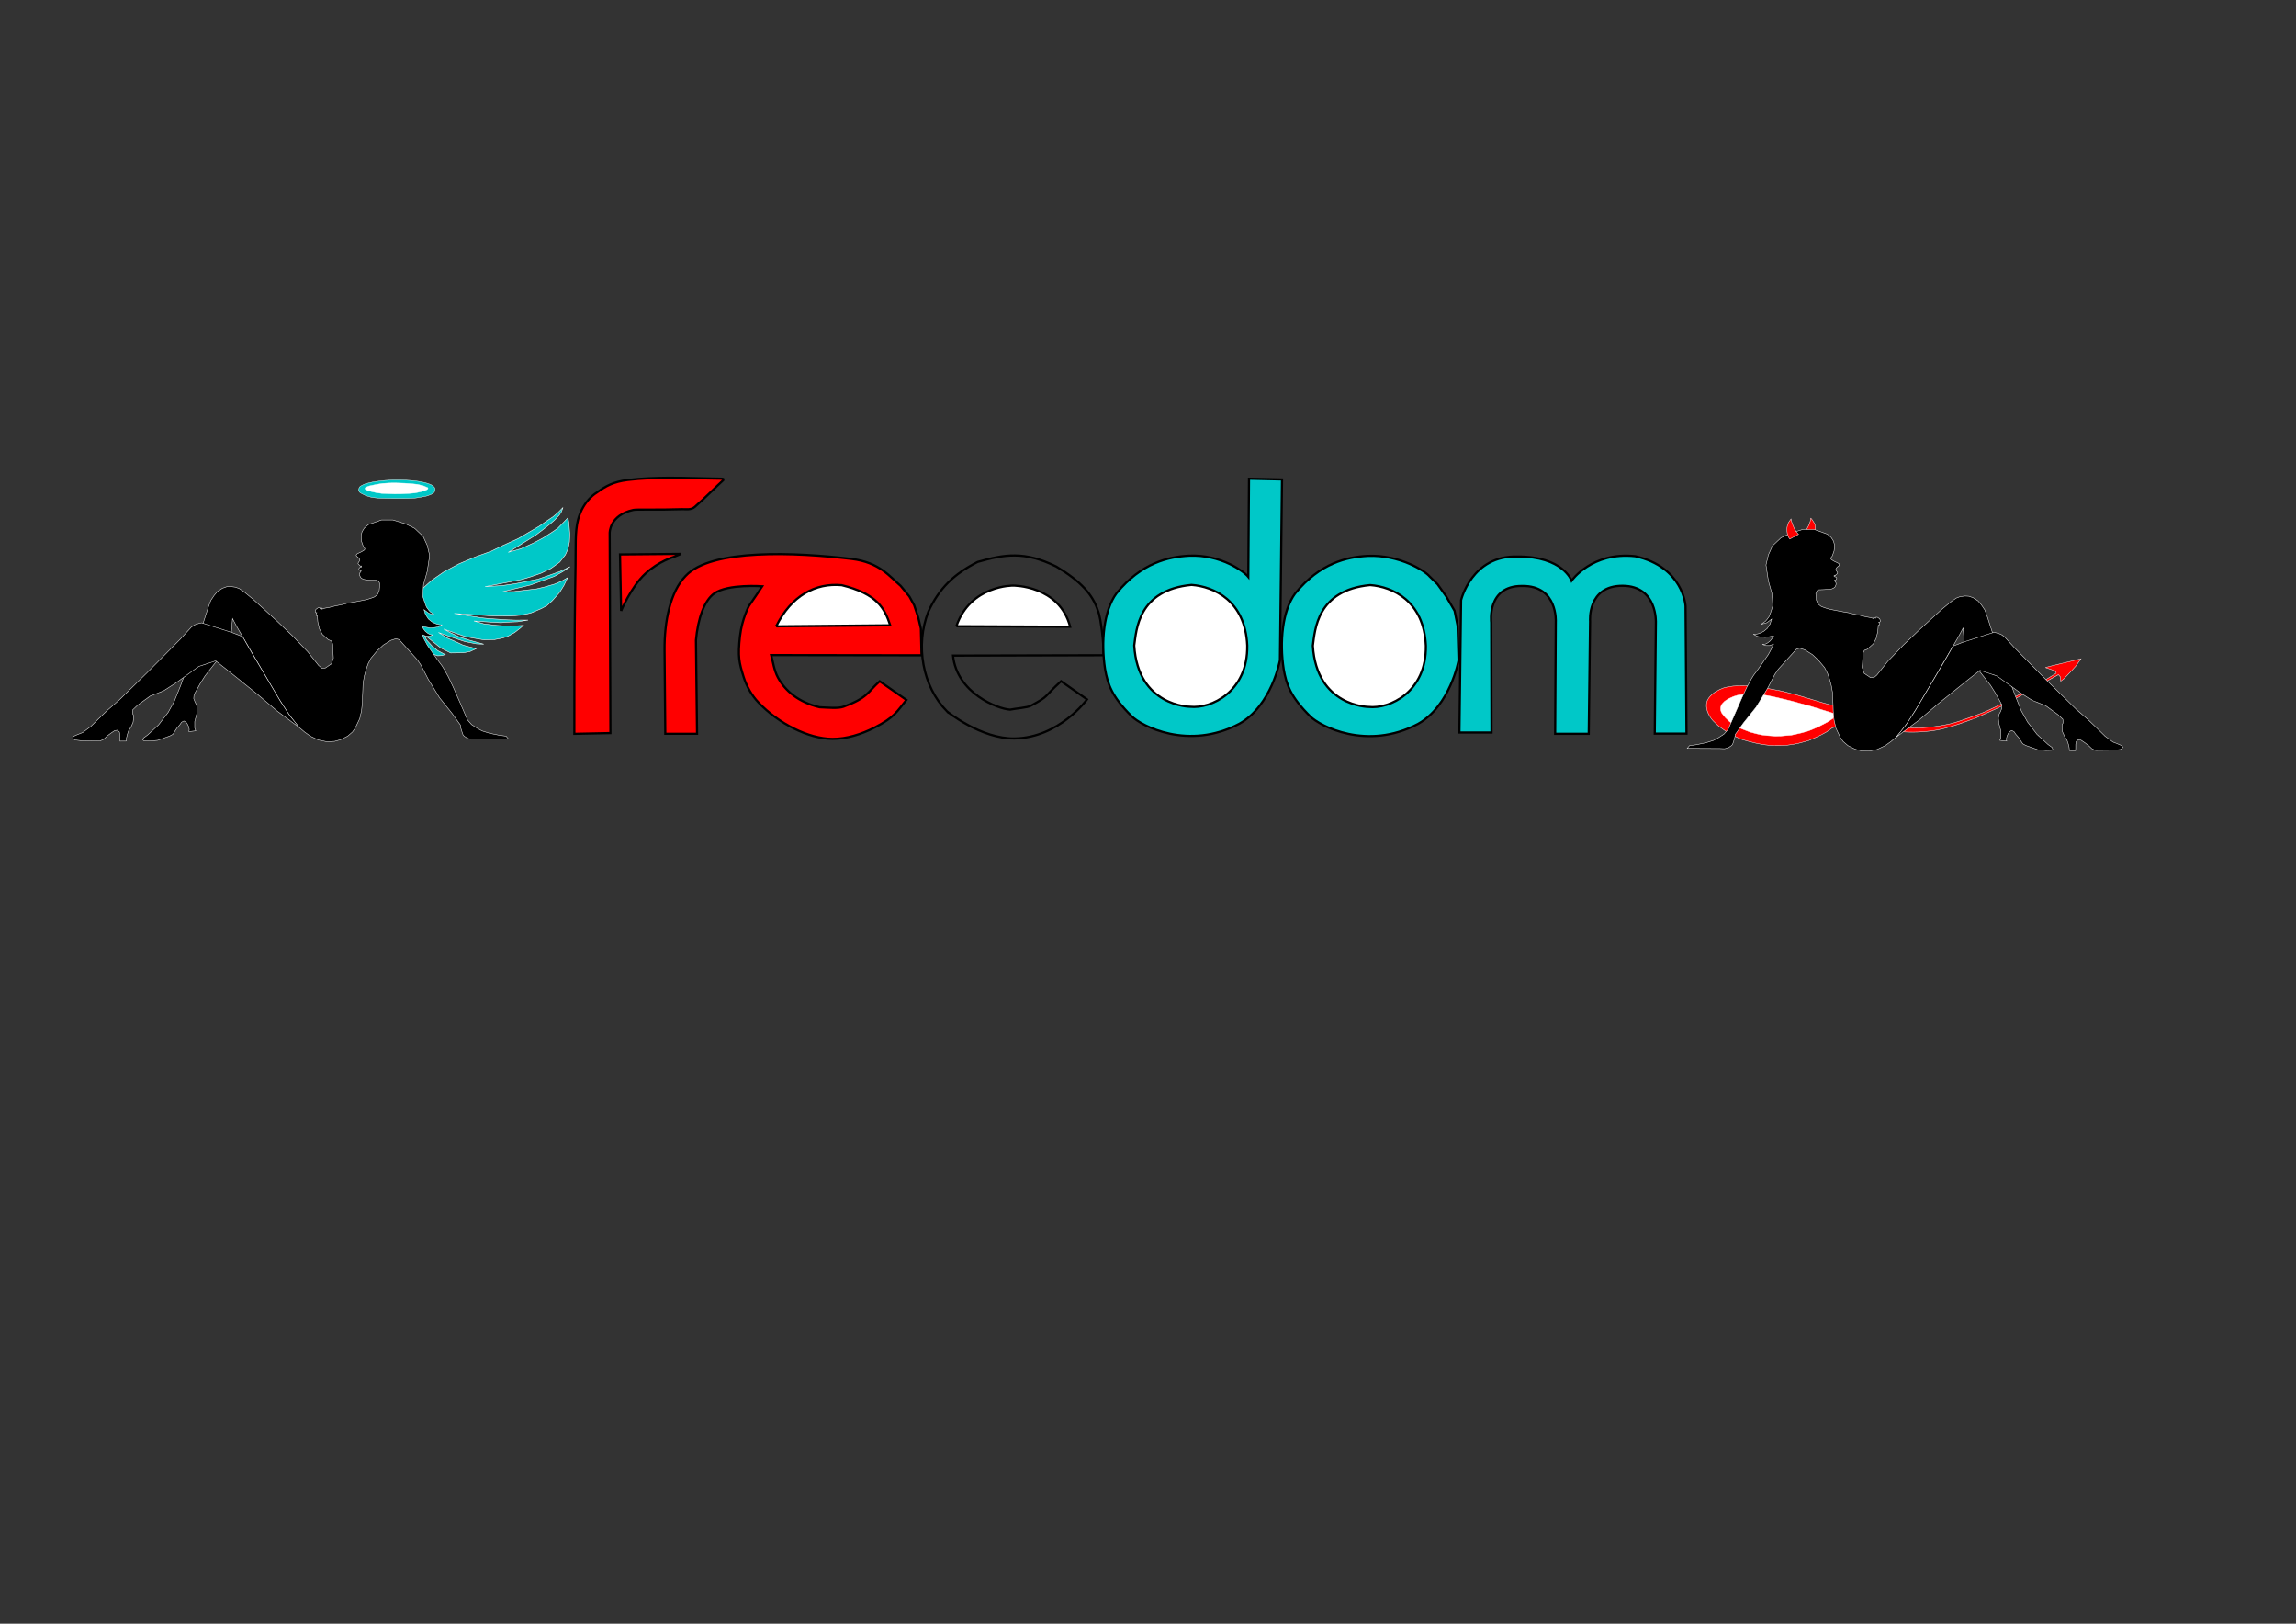 <?xml version="1.0" encoding="UTF-8" standalone="no"?>
<!-- Created with Inkscape (http://www.inkscape.org/) -->

<svg
   xmlns:dc="http://purl.org/dc/elements/1.1/"
   xmlns:cc="http://creativecommons.org/ns#"
   xmlns:rdf="http://www.w3.org/1999/02/22-rdf-syntax-ns#"
   xmlns:svg="http://www.w3.org/2000/svg"
   xmlns="http://www.w3.org/2000/svg"
   xmlns:sodipodi="http://sodipodi.sourceforge.net/DTD/sodipodi-0.dtd"
   xmlns:inkscape="http://www.inkscape.org/namespaces/inkscape"
   width="297mm"
   height="210mm"
   viewBox="0 0 1052.362 744.094"
   id="svg2"
   version="1.1"
   inkscape:version="0.91 r13725"
   sodipodi:docname="freedom.svg">
  <rect x="0" y="0" width="1052.362" height="744.094" fill="#333333" stroke="none"/>
  <defs
     id="defs4" />
  <sodipodi:namedview
     id="base"
     pagecolor="#ffffff"
     bordercolor="#666666"
     borderopacity="1.0"
     inkscape:pageopacity="0.0"
     inkscape:pageshadow="2"
     inkscape:zoom="0.81448436"
     inkscape:cx="478.16614"
     inkscape:cy="419.06355"
     inkscape:document-units="px"
     inkscape:current-layer="layer1"
     showgrid="false"
     inkscape:window-width="1402"
     inkscape:window-height="879"
     inkscape:window-x="38"
     inkscape:window-y="21"
     inkscape:window-maximized="1" />
  <g
     inkscape:label="Camada 1"
     inkscape:groupmode="layer"
     id="layer1"
     transform="translate(0,-308.268)">
    <g
       id="g6567"
       transform="matrix(0.547,0,0,0.547,31.859,202.996)"
       style="stroke:#ffffff;stroke-opacity:1">
      <path
         sodipodi:nodetypes="cccccccccccccccccccccccccccccccccccccccccccccccccccccccccccccccccccccccccccccccccccccccccccccccccccccccccccccccccccccccc"
         inkscape:connector-curvature="0"
         id="path4949"
         d="m 296.193,685.237 7.402,-6.689 9.843,-6.827 12.662,-6.783 13.845,-5.883 13.486,-4.861 9.93,-4.833 12.622,-5.703 10.61,-6.246 7.051,-4.136 7.016,-4.905 4.394,-2.892 4.236,-3.584 4.227,-4.268 -1.475,3.858 -1.711,2.608 -3.907,4.109 -4.456,3.876 -5.287,4.141 -5.903,4.483 -23.127,14.508 10.753,-3.09 10.699,-4.888 7.654,-4.073 7.046,-4.487 5.448,-3.725 8.477,-8.766 0.844,5.312 0.606,8.595 -0.254,6.342 -1.163,5.738 -2.206,5.033 -4.742,6.156 -7.305,5.281 -8.186,3.984 -8.793,3.066 -7.635,2.288 -30.652,5.961 14.481,-0.896 10.377,-1.515 10.497,-2.121 8.909,-1.712 10.718,-3.722 7.902,-2.806 8.309,-3.943 -5.847,3.989 -7.481,4.207 -11.131,3.993 -8.641,3.156 -23.476,5.65 9.724,-0.182 9.99,-1.173 8.703,-1.023 6.866,-1.621 8.081,-2.333 6.107,-2.581 5.032,-2.826 -3.023,6.406 -3.646,5.887 -6.064,6.84 -4.612,4.25 -4.603,2.451 -8.981,3.787 -7.912,1.736 -9.016,0.81 -14.093,-0.107 -32.96,-2.144 22.258,3.616 6.985,0.737 7.592,0.496 7.011,0.489 7.164,0.258 10.791,-0.021 -8.787,1.394 -6.803,0.271 -7.306,0.518 -8.672,-0.493 -13.822,-0.952 8.396,2.432 9.711,1.188 12.551,0.82 10.75,-0.776 -2.43,2.253 -4.895,3.801 -5.722,3.153 -4.34,1.429 -6.779,1.314 -8.509,0.268 -9.174,-1.539 -6.929,-1.329 -17.905,-6.23 5.526,3.037 7.556,3.543 7.885,2.605 12.535,3.475 -5.942,-0.245 -9.712,-1.895 -6.696,-2.182 -7.369,-2.539 -8.209,-2.947 7.639,4.809 6.517,2.765 6.461,3.043 10.968,2.942 -5.171,2.419 -5.579,1.019 -10.636,0.159 -8.347,-4.202 -14.115,-11.398 2.285,4.688 4.476,4.91 4.886,4.079 6.257,3.279 -2.898,0.83 -3.428,0.191 -4.168,-1.52 -7.217,-9.49 -3.602,-10.12 -3.381,-18.933 z"
         style="fill:#00c8c8;fill-opacity:1;fill-rule:evenodd;stroke:#ffffff;stroke-width:0.411px;stroke-linecap:butt;stroke-linejoin:miter;stroke-opacity:1" />
      <path
         sodipodi:nodetypes="cccccccsssssssccccccssssssssc"
         inkscape:connector-curvature="0"
         id="path4953"
         d="m 305.1,600.131 -0.72,-0.706 -1.251,-0.769 -2.225,-0.914 -3.35,-1.008 -4.443,-0.888 -4.761,-0.657 c 0,0 -5.586,-0.519 -10.202,-0.545 -2.279,-0.013 -6.942,3.2e-4 -7.457,-0.028 -0.491,-0.027 -2.671,0.087 -5.857,0.322 -3.003,0.222 -7.116,0.739 -10.531,1.306 -1.201,0.199 -3.124,0.75 -4.163,0.956 -2.78,0.551 -4.949,1.845 -5.192,1.966 -0.528,0.264 -1.746,0.768 -2.278,2.063 -0.339,0.826 -0.489,2.001 -0.489,2.001 l 0.66,1.32 0.902,0.831 1.752,0.905 2.799,1.381 4.781,1.442 c 0,0 5.191,0.715 6.658,0.751 5.648,0.136 15.935,0.358 23.945,0.148 2.557,-0.067 6.207,-0.31 6.574,-0.38 0.634,-0.121 4.956,-0.739 7.361,-1.241 2.686,-0.56 3.537,-1.04 5.506,-1.825 1.315,-0.524 2.298,-1.504 2.35,-1.604 0.179,-0.344 1.007,-1.296 0.869,-2.421 -0.075,-0.616 -0.114,-1.024 -0.409,-1.477 -0.285,-0.438 -0.828,-0.93 -0.828,-0.93 z"
         style="fill:#00c8c8;fill-opacity:1;fill-rule:evenodd;stroke:#ffffff;stroke-width:0.306px;stroke-linecap:butt;stroke-linejoin:miter;stroke-opacity:1" />
      <path
         sodipodi:nodetypes="cccccccccccccccccccccccccccccccccccc"
         inkscape:connector-curvature="0"
         id="path4951-7"
         d="m 299.261,600.669 -2.806,-1.216 -4.959,-1.203 -4.955,-0.511 -5.888,-0.431 -6.633,-0.208 -5.705,0.012 -5.982,0.376 -3.952,0.62 -3.923,0.785 -3.277,0.712 -1.94,0.725 -0.895,0.405 -0.452,0.289 -0.252,0.396 -0.004,0.568 0.425,0.512 0.889,0.496 0.921,0.48 3.273,0.814 3.842,0.875 4.578,0.667 6.173,0.269 4.581,0.153 5.522,-0.042 6.734,-0.352 4.77,-0.393 4.581,-0.963 3.512,-0.878 1.913,-0.903 0.564,-0.372 0.327,-0.323 0.137,-0.475 -0.124,-0.379 -0.398,-0.296 z"
         style="fill:#ffffff;fill-opacity:1;fill-rule:evenodd;stroke:#ffffff;stroke-width:0.306px;stroke-linecap:butt;stroke-linejoin:miter;stroke-opacity:1;image-rendering:auto" />
      <g
         transform="matrix(-1,0,0,1,606.431,14.436)"
         id="g4941"
         style="stroke:#ffffff;stroke-opacity:1">
        <path
           style="fill:#000000;fill-opacity:1;fill-rule:evenodd;stroke:#ffffff;stroke-width:0.363px;stroke-linecap:butt;stroke-linejoin:miter;stroke-opacity:1"
           d="m 238.681,797.048 1.927,-2.315 5.501,-0.7 8.285,-1.686 6.285,-1.967 3.714,-1.967 5.143,-3.372 3.428,-3.934 6.571,-15.174 5.428,-12.364 4,-8.43 3.306,-6.021 2.155,-3.479 3.13,-4.158 3.979,-5.654 5.07,-7.306 2.93,-5.415 1.429,-3.372 -3.259,1.197 -1.9,-0.01 -1.259,0.006 -1.442,-0.475 -1.43,-0.574 1.222,-0.06 1.234,-0.12 1.894,-0.974 2.176,-1.715 1.348,-1.688 1.515,-2.384 -1.441,0.173 -3.144,0.549 -2.471,0.424 -2.829,-0.269 -3.672,-0.552 -3.388,-1.844 2.066,0 2.369,-0.48 2.101,-0.854 2.247,-1.162 2.849,-2.363 2.36,-3.685 1.292,-4.102 -2.742,2.042 -1.559,1.057 -1.583,0.436 -2.89,0.807 3.624,-2.56 1.285,-1.508 1.808,-2.472 1.336,-3.533 1.714,-5.339 -0.571,-9.835 -3.143,-11.24 -2,-13.207 2,-8.43 3.428,-7.587 7.143,-6.744 7.428,-3.653 10.857,-3.372 9.428,0 11.143,3.934 3.316,2.916 1.845,2.985 0.771,2.937 -0.053,2.749 -0.245,2.402 -1.041,3.021 -0.578,1.502 -1.014,1.198 -0.17,0.874 0.596,0.771 2.37,1.423 2.288,1.053 1.45,0.78 0.61,0.955 -0.39,0.906 -1.013,0.752 -0.72,0.634 -0.595,0.801 -0.356,0.892 0.337,0.974 0.846,1.186 0.339,0.799 -0.328,0.686 -1.061,0.807 -0.593,0.82 -0.899,-0.263 -0.068,0.81 0.631,0.369 0.754,0.115 0.641,0.673 0.187,0.663 -0.346,0.836 -0.942,0.467 -0.653,0.204 0.284,0.545 0.223,0.428 0.542,0.573 0.329,0.867 -0.008,1.036 -0.395,1.096 -0.509,0.982 -0.913,0.815 -1.571,0.788 -1.9,0.336 -4.651,0.299 -4.777,0.18 -0.857,0.512 -0.776,1.022 -0.471,0.836 -0.139,1.001 0.15,1.577 0.167,1.783 0.166,1.917 0.472,1.121 0.798,1.849 0.984,0.96 1.829,1.369 3.125,1.163 3.177,0.982 3.528,0.743 5.188,1.001 4.143,0.77 3.835,0.639 4.388,1.144 5.256,1.037 5.182,1.277 3.851,0.66 2.286,0.802 -0.307,-0.695 0.315,-0.237 0.948,0.281 0.51,0.362 0.017,-0.577 0.217,-0.26 0.781,-0.052 0.768,0.078 1.777,1.276 0.238,0.644 0.22,0.924 -0.041,0.735 -0.477,0.455 -0.724,-0.034 0.395,0.864 0.09,0.849 -0.062,0.671 -0.359,0.258 -0.493,-0.022 -0.385,5.16 -1.41,5.972 -2.438,4.496 -4.937,4.443 -2.425,0.942 -1.169,2.314 -0.344,6.027 -0.347,6.153 1.641,4.777 5.262,3.561 2.72,0.138 2.668,-2.234 9.209,-11.586 12.852,-13.407 13.283,-12.649 10.781,-9.872 8.822,-8.036 4.186,-3.432 3.643,-2.986 3.751,-2.514 3.197,-1.218 4.017,-0.533 3.366,0.173 3.588,1.278 4.081,2.621 2.75,3.246 2.884,4.285 2.167,5.842 1.913,6.015 5.143,15.736 7.143,19.108 8.857,24.446 5.428,13.488 5.143,9.273 8,10.397 9.143,8.43 3.519,2.574 0.544,1.65 -1.207,0.721 -4.571,0.113 -6.571,-0.562 -10.285,-3.653 -2.571,-1.405 -3.394,-5.192 -2.412,-2.759 -1.462,-2.154 -1.965,-1.045 -1.806,1.006 -0.995,1.365 -1.126,2.296 -0.533,2.353 0.266,1.882 -5.76,-0.641 0.902,-2.45 0,-5.339 -1.714,-6.463 -0.411,-4.315 0.33,-1.71 0.416,-1.831 0.968,-1.709 1.258,-3.248 -0.275,-3.204 -5.143,-9.273 -4.15,-6.61 -10.624,-13.531 -3.511,-4.867 -3.298,-4.448 -2.068,-4.057 -1.147,-3.657 -1.202,-4.136 -1.117,-13.207 -3.268,6.208 -5.159,8.923 -3.599,6.225 -12.285,21.075 -14,23.884 -7.662,12.24 -5.258,7.015 -4.675,5.681 -4.617,3.895 -4.931,3.482 -6.571,3.091 -6.857,1.405 -6.571,-0.281 -5.143,-1.405 -5.874,-2.948 -3.998,-3.453 -2.412,-3.434 -3.714,-7.868 -1.497,-6.559 -0.716,-7.093 -0.13,-4.878 -0.229,-5.636 -0.166,-5.184 -1.139,-6.421 -1.552,-5.536 -1.556,-4.498 -2.443,-4.775 -5.143,-6.182 -5.143,-4.777 -6.286,-3.934 -4.286,-1.405 -2.678,0.738 -6.584,7.267 -3.314,3.663 -5.423,6.035 -2.857,4.215 -6.286,12.083 -9.428,15.455 -10.571,13.207 -6.857,9.554 -0.452,2.804 -0.955,3.038 -0.879,2.587 -0.99,1.043 -2.448,1.654 -3.191,0.906 -3.787,-0.159 z"
           id="path3531-3"
           inkscape:connector-curvature="0"
           sodipodi:nodetypes="ccccccccccccccccccccccccccccccccccccccccccccccccccccccccccccccccccccccccccccccccccccccccccccccccccccccccccccccccccccccccccccccccccccccccccccccccccccccccccccccccccccccccccccccccccccccccccccccccccccccccccccccccccccccccccccccccccccccccccccccccccccccccccccccccccccccccccc" />
        <path
           style="fill:#000000;fill-opacity:1;fill-rule:evenodd;stroke:#ffffff;stroke-width:0.363px;stroke-linecap:butt;stroke-linejoin:miter;stroke-opacity:1"
           d="m 413.938,787.499 18.535,-13.795 16.762,-14.258 24.917,-20.05 9.81,-7.72 14.121,4.664 19.107,13.75 10.42,6.683 11.326,4.456 10.42,7.575 4.027,3.801 c 0.405,2.202 0.326,3.689 -0.402,4.219 l -0.176,3.364 0.338,2.976 1.79,4.001 2.043,3.186 1.028,3.103 0.672,2.831 0.219,2.609 5.188,0.055 0.086,-2.264 0.01,-3.001 0.429,-2.352 1.747,-1.557 2.225,0.349 3.325,2.258 2.85,2.119 3.091,2.914 2.972,1.355 15.194,-0.174 5.881,-0.643 1.148,-0.873 0.612,-1.009 -0.669,-1.193 -2.573,-1.154 -5.065,-2.01 -6.652,-4.96 -6.423,-6.336 -8.119,-7.813 -9.429,-8.175 -24.285,-23.801 -27.473,-27.784 -8.562,-9.362 -2.854,-1.966 -3.076,-1.052 -2.751,-0.651 -25.816,8.283 -8.481,3.283 -7.448,13.045 -24.318,41.185 -7.722,11.848 z"
           id="path3533-6"
           inkscape:connector-curvature="0"
           sodipodi:nodetypes="cccccccccccccccccccccccccccccccccccccccccccccccccccc" />
      </g>
    </g>
    <g
       id="g6742"
       transform="matrix(0.547,0,0,0.547,398.963,215.273)"
       style="stroke:#ffffff;stroke-opacity:1">
      <path
         sodipodi:nodetypes="cccccccccccccccccccssscccccccccccccccssscssssssscccccccssssssscc"
         inkscape:connector-curvature="0"
         id="path6575"
         d="m 805.887,779.838 -4.518,3.248 -5.227,2.853 -5.816,2.669 -4.261,1.858 -4.418,1.196 -4.237,1.124 -4.059,0.786 -5.199,0.749 -5.362,0.269 -5.889,0.041 -4.196,-0.289 -2.933,-0.328 -2.968,-0.418 -4.791,-0.952 -6.259,-1.561 -5.515,-1.558 -5.454,-2.411 -4.704,-2.405 c 0,0 -7.547,-4.603 -11.042,-7.939 -2.449,-2.337 -2.993,-2.869 -3.799,-3.837 -0.753,-0.904 -3.362,-4.194 -4.403,-8.747 -1.159,-5.069 0.818,-8.106 0.818,-8.106 l 0.906,-1.464 1.338,-1.597 2.548,-2.277 1.9,-1.324 3.296,-1.751 3.475,-1.404 3.586,-0.848 4.124,-0.606 4.968,-0.254 5.63,-0.06 5.808,0.506 11.439,1.528 13.403,2.586 12.736,3.3 c 0,0 10.024,3.08 21.476,6.452 22.328,6.576 55.934,7.941 57.34,8.175 0.597,0.1 -5.333,8.259 -2.738,9.748 6.571,3.77 24.759,3.115 24.759,3.115 0,0 13.632,-0.24 27.525,-3.58 8.511,-2.046 23.498,-8.103 24.296,-8.236 0.97,-0.162 8.639,-3.321 23.102,-10.748 5.334,-2.739 11.807,-6.596 18.901,-10.329 9.539,-5.02 16.841,-9.706 21.524,-12.609 3.381,-2.096 -8.926,-4.998 -8.441,-5.16 1.372,-0.457 5.736,-1.458 12.601,-3.174 8.459,-2.114 17.215,-4.149 17.215,-4.149 l -4.251,6.002 -3.907,4.343 -5.97,6.229 -2.866,2.202 -0.207,-3.521 -1.696,-1.928 c 0,0 -0.056,0.076 -16.2,8.988 -9.694,5.351 -12.76,6.986 -22.191,12.432 -9.825,5.673 -18.815,9.397 -24.277,11.867 -3.594,1.626 -8.013,3.768 -8.175,3.635 -0.276,-0.226 -9.384,3.677 -18.715,6.395 -8.575,2.498 -13.737,3.677 -23.374,4.437 -12.761,1.007 -21.44,-0.195 -25.718,-0.916 -18.818,-3.172 -38.299,-6.255 -38.299,-6.255 z"
         style="fill:#ff0000;fill-opacity:1;fill-rule:evenodd;stroke:#ffffff;stroke-width:0.343px;stroke-linecap:butt;stroke-linejoin:miter;stroke-opacity:1" />
      <path
         sodipodi:nodetypes="csccc"
         inkscape:connector-curvature="0"
         id="path6581"
         d="m 784.297,613.852 c -0.426,0.615 3.725,-5.822 3.596,-9.747 -0.014,-0.427 3.24,3.927 3.549,5.583 0.548,3.53 0.139,4.057 0.095,5.11 z"
         style="fill:#ff0000;fill-opacity:1;fill-rule:evenodd;stroke:#ffffff;stroke-width:0.343px;stroke-linecap:butt;stroke-linejoin:miter;stroke-opacity:1" />
      <path
         sodipodi:nodetypes="cccccccccccccccccccccccccccccccccccccccc"
         inkscape:connector-curvature="0"
         id="path6577"
         d="m 712.706,765.888 -0.271,-1.254 -0.047,-1.533 0.265,-1.327 0.497,-1.358 0.979,-1.209 1.456,-1.512 1.697,-1.22 2.456,-1.411 3.63,-1.604 3.08,-0.969 5.655,-0.761 8.452,-0.351 8.993,0.993 8.036,1.582 13.898,3.303 16.598,4.554 18.55,5.745 0.346,2.908 -0.449,1.413 -4.689,3.067 -7.207,3.761 -5.3,2.317 -3.633,1.433 -5.55,1.546 -5.124,1.179 -3.371,0.709 -4.578,0.383 -4.534,0.395 -4.579,0.058 -6.397,-0.474 -4.585,-0.528 -4.554,-0.98 -5.485,-1.48 -6.706,-2.584 -6.45,-3.265 -3.922,-2.849 -3.603,-3.484 -2.844,-3.613 z"
         style="fill:#ffffff;fill-opacity:1;fill-rule:evenodd;stroke:#ffffff;stroke-width:0.343px;stroke-linecap:butt;stroke-linejoin:miter;stroke-opacity:1" />
      <g
         transform="translate(6.804,-0.21)"
         id="g4945"
         style="stroke:#ffffff;stroke-opacity:1">
        <path
           style="fill:#000000;fill-opacity:1;fill-rule:evenodd;stroke:#ffffff;stroke-width:0.363px;stroke-linecap:butt;stroke-linejoin:miter;stroke-opacity:1"
           d="m 677.605,797.192 1.927,-2.315 5.501,-0.7 8.285,-1.686 6.285,-1.967 3.714,-1.967 5.143,-3.372 3.428,-3.934 6.571,-15.174 5.428,-12.364 4,-8.43 3.306,-6.021 2.155,-3.479 3.13,-4.158 3.979,-5.654 5.07,-7.306 2.93,-5.415 1.429,-3.372 -3.259,1.197 -1.9,-0.01 -1.259,0.006 -1.442,-0.475 -1.43,-0.574 1.222,-0.06 1.234,-0.12 1.894,-0.974 2.176,-1.715 1.348,-1.688 1.515,-2.384 -1.441,0.173 -3.144,0.549 -2.471,0.424 -2.829,-0.269 -3.672,-0.552 -3.388,-1.844 2.066,0 2.369,-0.48 2.101,-0.854 2.247,-1.162 2.849,-2.363 2.36,-3.685 1.292,-4.102 -2.742,2.042 -1.559,1.057 -1.583,0.436 -2.89,0.807 3.624,-2.56 1.285,-1.508 1.808,-2.472 1.336,-3.533 1.714,-5.339 -0.571,-9.835 -3.143,-11.24 -2,-13.207 2,-8.43 3.428,-7.587 7.143,-6.744 7.428,-3.653 10.857,-3.372 9.428,0 11.143,3.934 3.316,2.916 1.845,2.985 0.771,2.937 -0.053,2.749 -0.245,2.402 -1.041,3.021 -0.578,1.502 -1.014,1.198 -0.17,0.874 0.596,0.771 2.37,1.423 2.288,1.053 1.45,0.78 0.61,0.955 -0.39,0.906 -1.013,0.752 -0.72,0.634 -0.595,0.801 -0.356,0.892 0.337,0.974 0.846,1.186 0.339,0.799 -0.328,0.686 -1.061,0.807 -0.593,0.82 -0.899,-0.263 -0.068,0.81 0.631,0.369 0.754,0.115 0.641,0.673 0.187,0.663 -0.346,0.836 -0.942,0.467 -0.653,0.204 0.284,0.545 0.223,0.428 0.542,0.573 0.329,0.867 -0.008,1.036 -0.395,1.096 -0.509,0.982 -0.913,0.815 -1.571,0.788 -1.9,0.336 -4.651,0.299 -4.777,0.18 -0.857,0.512 -0.776,1.022 -0.471,0.836 -0.139,1.001 0.15,1.577 0.167,1.783 0.166,1.917 0.472,1.121 0.798,1.849 0.984,0.96 1.829,1.369 3.125,1.163 3.177,0.982 3.528,0.743 5.188,1.001 4.143,0.77 3.835,0.639 4.388,1.144 5.256,1.037 5.182,1.277 3.851,0.66 2.286,0.802 -0.307,-0.695 0.315,-0.237 0.948,0.281 0.51,0.362 0.017,-0.577 0.217,-0.26 0.781,-0.052 0.768,0.078 1.777,1.276 0.238,0.644 0.22,0.924 -0.041,0.735 -0.477,0.455 -0.724,-0.034 0.395,0.864 0.09,0.849 -0.062,0.671 -0.359,0.258 -0.493,-0.022 -0.385,5.16 -1.41,5.972 -2.438,4.496 -4.937,4.443 -2.425,0.942 -1.169,2.314 -0.344,6.027 -0.347,6.153 1.641,4.777 5.262,3.561 2.72,0.138 2.668,-2.234 9.209,-11.586 12.852,-13.407 13.283,-12.649 10.781,-9.872 8.822,-8.036 4.186,-3.432 3.643,-2.986 3.751,-2.514 3.197,-1.218 4.017,-0.533 3.366,0.173 3.588,1.278 4.081,2.621 2.75,3.246 2.884,4.285 2.167,5.842 1.913,6.015 5.143,15.736 7.143,19.108 8.857,24.446 5.428,13.488 5.143,9.273 8,10.397 9.143,8.43 3.519,2.574 0.544,1.65 -1.207,0.721 -4.571,0.113 -6.571,-0.562 -10.285,-3.653 -2.571,-1.405 -3.394,-5.192 -2.412,-2.759 -1.462,-2.154 -1.965,-1.045 -1.806,1.006 -0.995,1.365 -1.126,2.296 -0.533,2.353 0.266,1.882 -5.76,-0.641 0.902,-2.45 0,-5.339 -1.714,-6.463 -0.411,-4.315 0.33,-1.71 0.416,-1.831 0.968,-1.709 1.258,-3.248 -0.275,-3.204 -5.143,-9.273 -4.15,-6.61 -10.624,-13.531 -3.511,-4.867 -3.298,-4.448 -2.068,-4.057 -1.147,-3.657 -1.202,-4.136 -1.117,-13.207 -3.268,6.208 -5.159,8.923 -3.599,6.225 -12.285,21.075 -14,23.884 -7.662,12.24 -5.258,7.015 -4.675,5.681 -4.617,3.895 -4.931,3.482 -6.571,3.091 -6.857,1.405 -6.571,-0.281 -5.143,-1.405 -5.874,-2.948 -3.998,-3.453 -2.412,-3.434 -3.714,-7.868 -1.497,-6.559 -0.716,-7.093 -0.13,-4.878 -0.229,-5.636 -0.166,-5.184 -1.139,-6.421 -1.552,-5.536 -1.556,-4.498 -2.443,-4.775 -5.143,-6.182 -5.143,-4.777 -6.286,-3.934 -4.286,-1.405 -2.678,0.738 -6.584,7.267 -3.314,3.663 -5.423,6.035 -2.857,4.215 -6.286,12.083 -9.428,15.455 -10.571,13.207 -6.857,9.554 -0.452,2.804 -0.955,3.038 -0.879,2.587 -0.99,1.043 -2.448,1.654 -3.191,0.906 -3.787,-0.159 z"
           id="path3531"
           inkscape:connector-curvature="0"
           sodipodi:nodetypes="ccccccccccccccccccccccccccccccccccccccccccccccccccccccccccccccccccccccccccccccccccccccccccccccccccccccccccccccccccccccccccccccccccccccccccccccccccccccccccccccccccccccccccccccccccccccccccccccccccccccccccccccccccccccccccccccccccccccccccccccccccccccccccccccccccccccccccc" />
        <path
           style="fill:#000000;fill-opacity:1;fill-rule:evenodd;stroke:#ffffff;stroke-width:0.363px;stroke-linecap:butt;stroke-linejoin:miter;stroke-opacity:1"
           d="m 852.862,787.642 18.535,-13.795 16.762,-14.258 24.917,-20.05 9.81,-7.72 14.121,4.664 19.107,13.75 10.42,6.683 11.326,4.456 10.42,7.575 4.027,3.801 c 0.405,2.202 0.326,3.689 -0.402,4.219 l -0.176,3.364 0.338,2.976 1.79,4.001 2.043,3.186 1.028,3.103 0.672,2.831 0.219,2.609 5.188,0.055 0.086,-2.264 0.01,-3.001 0.429,-2.352 1.747,-1.557 2.225,0.349 3.325,2.258 2.85,2.119 3.091,2.914 2.972,1.355 15.194,-0.174 5.881,-0.643 1.148,-0.873 0.612,-1.009 -0.669,-1.193 -2.573,-1.154 -5.065,-2.01 -6.652,-4.96 -6.423,-6.336 -8.119,-7.813 -9.429,-8.175 -24.285,-23.801 -27.473,-27.784 -8.562,-9.362 -2.854,-1.966 -3.076,-1.052 -2.751,-0.651 -25.816,8.283 -8.481,3.283 -7.448,13.045 -24.318,41.185 -7.722,11.848 z"
           id="path3533"
           inkscape:connector-curvature="0"
           sodipodi:nodetypes="cccccccccccccccccccccccccccccccccccccccccccccccccccc" />
      </g>
      <path
         sodipodi:nodetypes="ccccccccccc"
         inkscape:connector-curvature="0"
         id="path6579"
         d="m 767.985,612.452 c 0.568,-4.649 1.987,-5.481 3.407,-7.618 l 0.513,2.377 0.994,2.757 1.473,3.383 1.662,2.461 1.65,1.798 -7.334,4.022 -0.662,-0.899 -1.042,-1.987 c -0.731,-2.71 -0.681,-4.585 -0.661,-6.294 z"
         style="fill:#ff0000;fill-opacity:1;fill-rule:evenodd;stroke:#ffffff;stroke-width:0.343px;stroke-linecap:butt;stroke-linejoin:miter;stroke-opacity:1" />
    </g>
    <path
       style="fill:#ff0000;fill-opacity:1;fill-rule:evenodd;stroke:#000000;stroke-width:1px;stroke-linecap:butt;stroke-linejoin:miter;stroke-opacity:1"
       d="m 263.243,644.557 16.536,-0.345 -0.345,-91.639 c 0,0 -0.192,-8.209 10.832,-10.62 1.62,-0.354 10.683,0.052 22.338,-0.337 1.899,-0.063 4.126,0.485 5.915,-1.109 3.284,-2.926 4.8,-4.372 5.745,-5.302 2.587,-2.549 7.222,-6.87 7.222,-6.87 -0.064,-1.034 2.407,-0.485 -15.564,-1.003 0,0 -15.723,-0.634 -28.213,0.913 -6.513,0.806 -10.037,2.743 -14.131,5.725 0,0 -6.208,3.416 -8.61,12.348 -1.48,5.502 -1.034,13.026 -1.178,21.087 -0.648,36.47 -0.547,77.151 -0.547,77.151 z"
       id="path6881"
       inkscape:connector-curvature="0"
       sodipodi:nodetypes="cccssssssssssc" />
    <path
       style="fill:#ff0000;fill-opacity:1;fill-rule:evenodd;stroke:#000000;stroke-width:1px;stroke-linecap:butt;stroke-linejoin:miter;stroke-opacity:1"
       d="m 284.68,588.256 -0.506,-25.904 28.013,-0.253 -3.291,1.35 c 0,0 -6.972,2.014 -13.163,7.763 -6.532,6.066 -11.053,17.044 -11.053,17.044 z"
       id="path6883"
       inkscape:connector-curvature="0"
       sodipodi:nodetypes="ccccsc" />
    <path
       style="fill:#ff0000;fill-opacity:1;fill-rule:evenodd;stroke:#000000;stroke-width:1px;stroke-linecap:butt;stroke-linejoin:miter;stroke-opacity:1"
       d="m 304.934,644.53 c 0,0 -0.149,-18.355 -0.341,-38.16 -0.132,-13.576 2.708,-26.987 9.649,-34.152 11.729,-12.641 50.629,-10.842 75.987,-7.814 13.078,1.562 17.818,8.383 22.576,12.348 l 3.973,4.817 2.21,4.021 1.927,5.801 1.16,4.946 0.312,12.238 -68.925,-0.093 c 0.864,3.026 1.303,6.924 3.086,10.239 3.291,6.116 9.439,11.396 19.145,13.658 3.789,0.151 8.434,0.656 10.903,-0.242 11.178,-4.067 10.907,-6.585 16.601,-11.672 l 12.233,8.554 c -4.297,5.274 -5.345,7.929 -14.556,12.651 -6.012,3.082 -12.894,5.253 -19.349,5.203 -10.978,-0.085 -24.603,-6.955 -33.871,-16.661 -3.109,-3.256 -5.499,-7.481 -6.846,-11.807 -2.02,-6.487 -2.708,-9.264 -1.63,-18.651 0.908,-7.907 4.099,-13.804 4.099,-13.804 3.14,-4.533 3.34,-4.877 6.089,-9.014 0,0 -15.692,-1.14 -21.936,3.233 -4.658,3.262 -7.557,11.662 -8.444,21.5 l 0.506,42.864 z"
       id="path6885"
       inkscape:connector-curvature="0"
       sodipodi:nodetypes="cscscccccccscsccssssssssccc" />
    <path
       style="fill:none;fill-rule:evenodd;stroke:#000000;stroke-width:1px;stroke-linecap:butt;stroke-linejoin:miter;stroke-opacity:1"
       d="m 434.045,634.268 c -11.354,-11.507 -14.487,-30.366 -8.591,-45.583 4.918,-10.763 11.797,-17.396 22.672,-22.911 12.173,-3.457 21.344,-5.11 36.037,2.148 11.319,6.798 16.647,12.78 19.092,20.285 0,0 0.864,1.637 1.642,8.008 0.173,1.418 1.03,7.379 0.923,12.337 l -69.013,0.162 c 1.809,17.242 20.526,24.463 26.191,24.757 2.77,-0.58 7.777,-0.883 9.427,-1.765 8.839,-4.725 5.403,-3.505 13.912,-11.27 l 11.906,8.341 c 0,0 -12.695,17.539 -33.173,17.899 -15.438,0.271 -31.025,-12.41 -31.025,-12.41 z"
       id="path6889"
       inkscape:connector-curvature="0"
       sodipodi:nodetypes="cccccscccsccsc" />
    <path
       style="fill:#ffffff;fill-opacity:1;fill-rule:evenodd;stroke:#000000;stroke-width:1px;stroke-linecap:butt;stroke-linejoin:miter;stroke-opacity:1"
       d="m 438.34,595.248 52.146,0.239 c -4.966,-19.066 -26.132,-18.854 -26.132,-18.854 0,0 -19.55,-0.313 -26.013,18.615 z"
       id="path6891"
       inkscape:connector-curvature="0"
       sodipodi:nodetypes="cccc" />
    <path
       style="fill:#00c8c8;fill-opacity:1;fill-rule:evenodd;stroke:#000000;stroke-width:1px;stroke-linecap:butt;stroke-linejoin:miter;stroke-opacity:1"
       d="m 511.761,580.133 c 11.39,-13.924 23.683,-16.696 33.226,-17.203 14.608,-0.645 25.185,7.234 27.166,9.714 l 0.321,-44.988 15.133,0.351 -0.95,82.83 c 0,0 -3.762,20.753 -18.574,29.083 -23.411,12.404 -45.006,0.983 -49.413,-3.448 -9.071,-8.967 -10.952,-14.667 -12.173,-21.634 -1.908,-12.399 -0.643,-26.727 5.264,-34.705 z"
       id="path6893"
       inkscape:connector-curvature="0"
       sodipodi:nodetypes="cccccccccc" />
    <path
       style="fill:#00c8c8;fill-opacity:1;fill-rule:evenodd;stroke:#000000;stroke-width:1px;stroke-linecap:butt;stroke-linejoin:miter;stroke-opacity:1"
       d="m 668.925,643.957 14.699,0 -0.132,-50.437 c 0,0 -2.159,-16.873 14.206,-16.725 16.451,-0.192 15.377,16.537 15.377,16.537 l -0.282,51.216 15.393,0.004 0.616,-51.572 c 0,0 -1.407,-16.359 14.965,-16.265 16.061,0.141 15.186,17.01 15.186,17.01 l -0.509,50.748 14.552,-0.011 -0.437,-58.447 c 0,0 -0.916,-17.904 -23.09,-22.845 -19.85,-2.153 -29.146,11.226 -29.146,11.226 0,0 -3.959,-11.197 -24.738,-11.072 -21.02,-0.662 -25.903,19.979 -25.903,19.979 z"
       id="path6895"
       inkscape:connector-curvature="0"
       sodipodi:nodetypes="cccccccccccccccccc" />
    <path
       style="fill:#ffffff;fill-opacity:1;fill-rule:evenodd;stroke:#000000;stroke-width:1px;stroke-linecap:butt;stroke-linejoin:miter;stroke-opacity:1"
       d="m 546.145,576.309 c -24.556,2.284 -25.296,20.736 -26.276,27.792 1.688,27.903 25.518,28.045 25.518,28.045 9.65,1.073 26.615,-6.839 26.276,-28.045 -0.912,-20.583 -15.247,-27.006 -25.518,-27.792 z"
       id="path6899"
       inkscape:connector-curvature="0"
       sodipodi:nodetypes="ccccc" />
    <path
       style="fill:#00c8c8;fill-opacity:1;fill-rule:evenodd;stroke:#000000;stroke-width:1px;stroke-linecap:butt;stroke-linejoin:miter;stroke-opacity:1"
       d="m 593.634,580.218 c 11.39,-13.924 23.683,-16.696 33.226,-17.203 14.608,-0.645 26.449,6.981 28.43,9.461 l 3.605,3.522 4.016,5.657 3.781,6.518 1.384,6.853 0.454,15.896 c 0,0 -3.762,20.753 -18.574,29.083 -23.411,12.404 -45.006,0.983 -49.413,-3.448 -9.071,-8.967 -10.952,-14.667 -12.173,-21.634 -1.908,-12.399 -0.643,-26.727 5.264,-34.705 z"
       id="path6893-5"
       inkscape:connector-curvature="0"
       sodipodi:nodetypes="ccccccccccccc" />
    <path
       style="fill:#ffffff;fill-opacity:1;fill-rule:evenodd;stroke:#000000;stroke-width:1px;stroke-linecap:butt;stroke-linejoin:miter;stroke-opacity:1"
       d="m 628.018,576.394 c -24.556,2.284 -25.296,20.736 -26.276,27.792 1.688,27.903 25.518,28.045 25.518,28.045 9.65,1.073 26.615,-6.839 26.276,-28.045 -0.912,-20.583 -15.247,-27.006 -25.518,-27.792 z"
       id="path6899-3"
       inkscape:connector-curvature="0"
       sodipodi:nodetypes="ccccc" />
    <path
       style="fill:#ffffff;fill-opacity:1;fill-rule:evenodd;stroke:#000000;stroke-width:1px;stroke-linecap:butt;stroke-linejoin:miter;stroke-opacity:1"
       d="m 355.76,595.298 52.265,-0.477 c -2.589,-7.691 -5.74,-14.3 -22.195,-18.376 -12.012,-1.112 -23.141,4.719 -30.07,18.854 z"
       id="path6887"
       inkscape:connector-curvature="0"
       sodipodi:nodetypes="cccc" />
  </g>
</svg>

